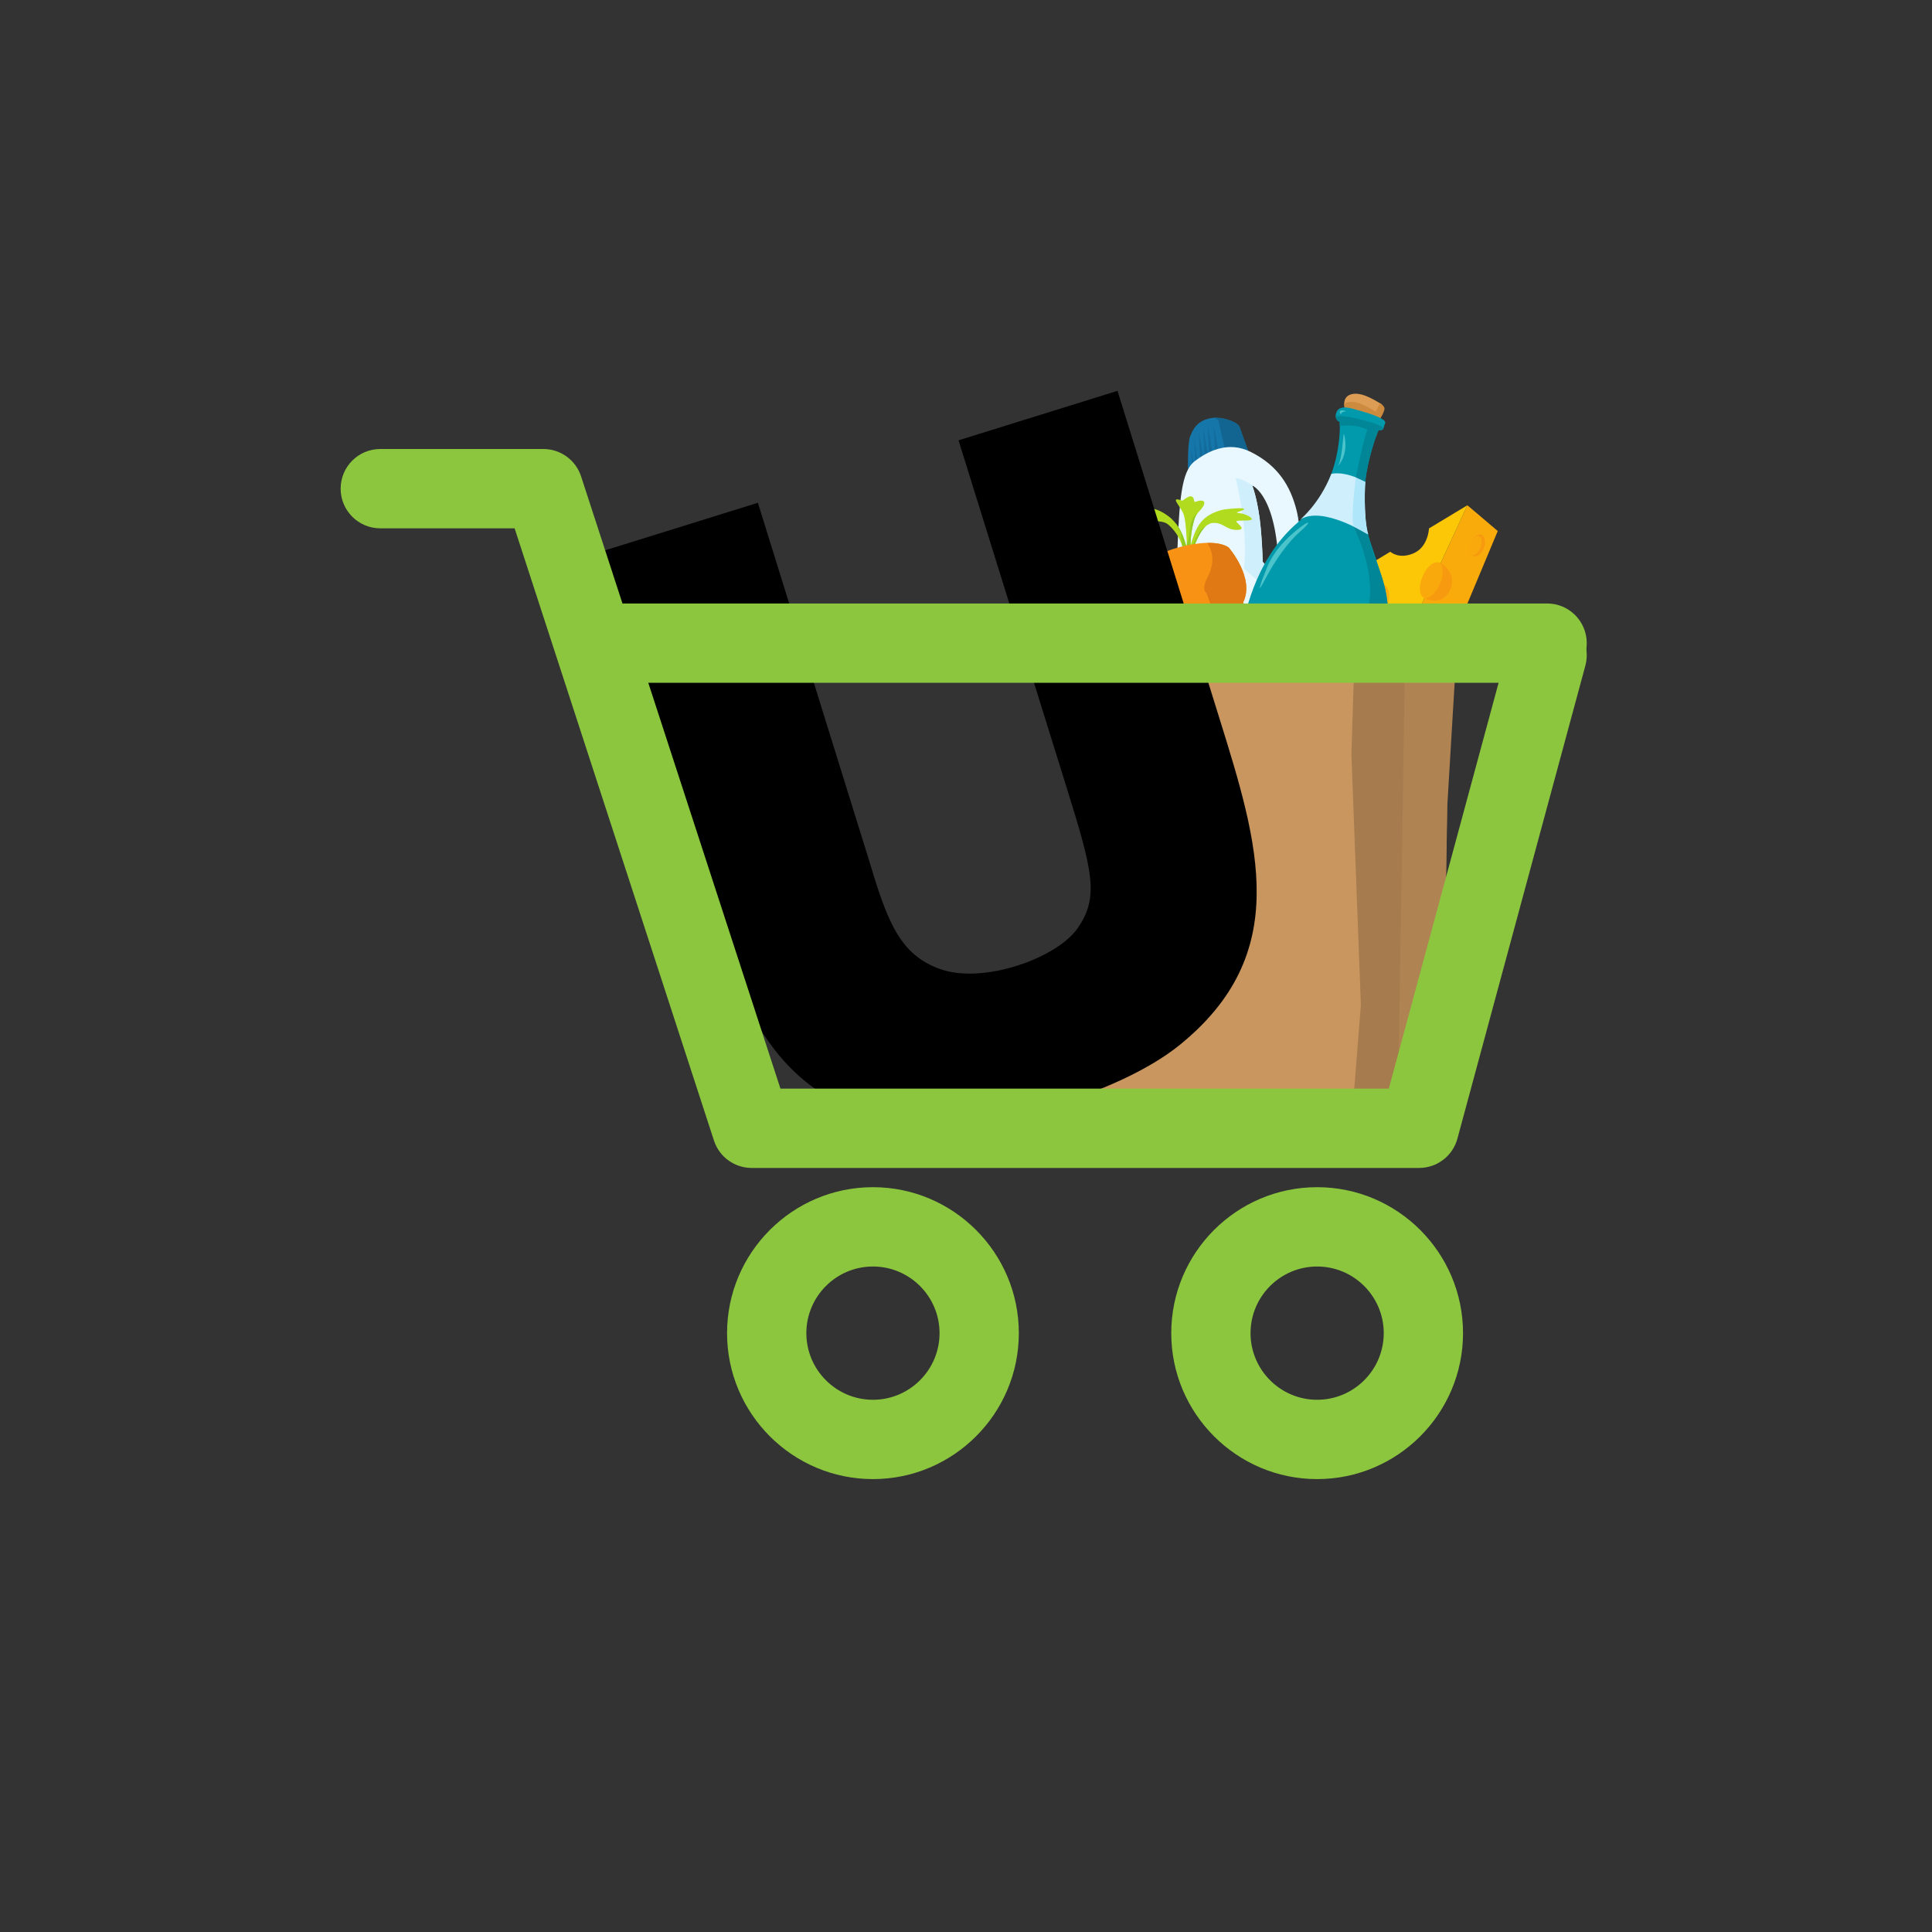 <svg xmlns="http://www.w3.org/2000/svg" xmlns:xlink="http://www.w3.org/1999/xlink" width="1080" zoomAndPan="magnify" viewBox="0 0 810 810" height="1080" preserveAspectRatio="xMidYMid meet" version="1.0"><rect x="0" y="0" width="810" height="810" fill="#333333" stroke="none"/><defs><clipPath id="id1"><path d="M 512 317 L 526 317 L 526 331 L 512 331 Z M 512 317 " clip-rule="nonzero"/></clipPath><clipPath id="id2"><path d="M 535.109 331.477 C 544.648 329.316 549.754 292.816 539.254 277.102 C 528.75 261.379 500.746 243.902 500.746 243.902 C 500.746 243.902 498.523 261.797 498.27 272.992 C 497.734 296.203 497.586 297.086 498.824 310.586 C 500.062 324.082 512.609 336.559 535.109 331.477 Z M 535.109 331.477 " clip-rule="nonzero"/></clipPath><clipPath id="id3"><path d="M 514 291 L 538 291 L 538 314.961 L 514 314.961 Z M 514 291 " clip-rule="nonzero"/></clipPath><clipPath id="id4"><path d="M 535.109 331.477 C 544.648 329.316 549.754 292.816 539.254 277.102 C 528.75 261.379 500.746 243.902 500.746 243.902 C 500.746 243.902 498.523 261.797 498.27 272.992 C 497.734 296.203 497.586 297.086 498.824 310.586 C 500.062 324.082 512.609 336.559 535.109 331.477 Z M 535.109 331.477 " clip-rule="nonzero"/></clipPath><clipPath id="id5"><path d="M 497 285 L 516.922 285 L 516.922 306.93 L 497 306.93 Z M 497 285 " clip-rule="nonzero"/></clipPath><clipPath id="id6"><path d="M 535.109 331.477 C 544.648 329.316 549.754 292.816 539.254 277.102 C 528.75 261.379 500.746 243.902 500.746 243.902 C 500.746 243.902 498.523 261.797 498.27 272.992 C 497.734 296.203 497.586 297.086 498.824 310.586 C 500.062 324.082 512.609 336.559 535.109 331.477 Z M 535.109 331.477 " clip-rule="nonzero"/></clipPath><clipPath id="id7"><path d="M 527.621 258.75 L 546 258.75 L 546 285.516 L 527.621 285.516 Z M 527.621 258.75 " clip-rule="nonzero"/></clipPath><clipPath id="id8"><path d="M 535.109 331.477 C 544.648 329.316 549.754 292.816 539.254 277.102 C 528.75 261.379 500.746 243.902 500.746 243.902 C 500.746 243.902 498.523 261.797 498.27 272.992 C 497.734 296.203 497.586 297.086 498.824 310.586 C 500.062 324.082 512.609 336.559 535.109 331.477 Z M 535.109 331.477 " clip-rule="nonzero"/></clipPath><clipPath id="id9"><path d="M 526 276.148 L 538 276.148 L 538 289 L 526 289 Z M 526 276.148 " clip-rule="nonzero"/></clipPath><clipPath id="id10"><path d="M 535.109 331.477 C 544.648 329.316 549.754 292.816 539.254 277.102 C 528.75 261.379 500.746 243.902 500.746 243.902 C 500.746 243.902 498.523 261.797 498.27 272.992 C 497.734 296.203 497.586 297.086 498.824 310.586 C 500.062 324.082 512.609 336.559 535.109 331.477 Z M 535.109 331.477 " clip-rule="nonzero"/></clipPath><clipPath id="id11"><path d="M 540 295 L 546 295 L 546 302.914 L 540 302.914 Z M 540 295 " clip-rule="nonzero"/></clipPath><clipPath id="id12"><path d="M 535.109 331.477 C 544.648 329.316 549.754 292.816 539.254 277.102 C 528.75 261.379 500.746 243.902 500.746 243.902 C 500.746 243.902 498.523 261.797 498.27 272.992 C 497.734 296.203 497.586 297.086 498.824 310.586 C 500.062 324.082 512.609 336.559 535.109 331.477 Z M 535.109 331.477 " clip-rule="nonzero"/></clipPath><clipPath id="id13"><path d="M 498 311 L 507.559 311 L 507.559 320.312 L 498 320.312 Z M 498 311 " clip-rule="nonzero"/></clipPath><clipPath id="id14"><path d="M 535.109 331.477 C 544.648 329.316 549.754 292.816 539.254 277.102 C 528.75 261.379 500.746 243.902 500.746 243.902 C 500.746 243.902 498.523 261.797 498.27 272.992 C 497.734 296.203 497.586 297.086 498.824 310.586 C 500.062 324.082 512.609 336.559 535.109 331.477 Z M 535.109 331.477 " clip-rule="nonzero"/></clipPath><clipPath id="id15"><path d="M 532 320.312 L 538 320.312 L 538 328 L 532 328 Z M 532 320.312 " clip-rule="nonzero"/></clipPath><clipPath id="id16"><path d="M 535.109 331.477 C 544.648 329.316 549.754 292.816 539.254 277.102 C 528.75 261.379 500.746 243.902 500.746 243.902 C 500.746 243.902 498.523 261.797 498.27 272.992 C 497.734 296.203 497.586 297.086 498.824 310.586 C 500.062 324.082 512.609 336.559 535.109 331.477 Z M 535.109 331.477 " clip-rule="nonzero"/></clipPath><clipPath id="id17"><path d="M 497 243 L 516 243 L 516 265 L 497 265 Z M 497 243 " clip-rule="nonzero"/></clipPath><clipPath id="id18"><path d="M 535.109 331.477 C 544.648 329.316 549.754 292.816 539.254 277.102 C 528.75 261.379 500.746 243.902 500.746 243.902 C 500.746 243.902 498.523 261.797 498.27 272.992 C 497.734 296.203 497.586 297.086 498.824 310.586 C 500.062 324.082 512.609 336.559 535.109 331.477 Z M 535.109 331.477 " clip-rule="nonzero"/></clipPath><clipPath id="id19"><path d="M 427.957 223 L 498 223 L 498 351 L 427.957 351 Z M 427.957 223 " clip-rule="nonzero"/></clipPath><clipPath id="id20"><path d="M 566 271 L 607.875 271 L 607.875 466.715 L 566 466.715 Z M 566 271 " clip-rule="nonzero"/></clipPath><clipPath id="id21"><path d="M 456.73 271 L 571 271 L 571 466.715 L 456.73 466.715 Z M 456.73 271 " clip-rule="nonzero"/></clipPath><clipPath id="id22"><path d="M 251 163 L 527 163 L 527 472 L 251 472 Z M 251 163 " clip-rule="nonzero"/></clipPath><clipPath id="id23"><path d="M 250.961 231.582 L 468.656 163.816 L 552.469 433.074 L 334.773 500.836 Z M 250.961 231.582 " clip-rule="nonzero"/></clipPath><clipPath id="id24"><path d="M 250.961 231.582 L 468.656 163.816 L 552.469 433.074 L 334.773 500.836 Z M 250.961 231.582 " clip-rule="nonzero"/></clipPath><clipPath id="id25"><path d="M 250.961 231.582 L 468.656 163.816 L 552.469 433.074 L 334.773 500.836 Z M 250.961 231.582 " clip-rule="nonzero"/></clipPath><clipPath id="id26"><path d="M 142.816 188.211 L 666 188.211 L 666 490 L 142.816 490 Z M 142.816 188.211 " clip-rule="nonzero"/></clipPath><clipPath id="id27"><path d="M 304 497 L 428 497 L 428 620.211 L 304 620.211 Z M 304 497 " clip-rule="nonzero"/></clipPath><clipPath id="id28"><path d="M 491 497 L 614 497 L 614 620.211 L 491 620.211 Z M 491 497 " clip-rule="nonzero"/></clipPath></defs><path fill="#1576aa" d="M 498.055 196.449 C 498.055 196.449 497.895 185.648 498.934 183.066 C 499.969 180.48 501.695 176.031 508.375 175.211 C 512.23 174.734 519 176.656 519.836 179.355 C 520.672 182.059 524.629 192.926 524.629 192.926 C 524.629 192.926 500.59 195.91 498.055 196.449 " fill-opacity="1" fill-rule="nonzero"/><path fill="#126591" d="M 508.375 175.211 C 508.375 175.211 510.605 175.195 510.93 176.812 C 511.258 178.43 514.156 190.836 514.156 190.836 L 524.555 192.332 L 520.023 179.941 C 520.023 179.941 519.734 177.965 517.387 176.996 C 515.039 176.023 512.289 174.82 508.375 175.211 " fill-opacity="1" fill-rule="nonzero"/><path fill="#136b9b" d="M 510.871 189.422 L 508.801 177.734 C 508.801 177.734 509.418 188.895 509.312 190.086 L 510.871 189.422 " fill-opacity="1" fill-rule="nonzero"/><path fill="#136b9b" d="M 508.43 190.223 L 506.363 178.527 C 506.363 178.527 506.973 189.695 506.871 190.883 L 508.43 190.223 " fill-opacity="1" fill-rule="nonzero"/><path fill="#136b9b" d="M 506.539 191.266 L 504.473 179.574 C 504.473 179.574 505.082 190.742 504.977 191.93 L 506.539 191.266 " fill-opacity="1" fill-rule="nonzero"/><path fill="#136b9b" d="M 504.668 192.816 L 502.602 181.133 C 502.602 181.133 503.211 192.293 503.105 193.484 L 504.668 192.816 " fill-opacity="1" fill-rule="nonzero"/><path fill="#136b9b" d="M 502.359 195.035 L 500.652 183.328 C 500.652 183.328 501.23 194.496 501.164 195.688 L 502.359 195.035 " fill-opacity="1" fill-rule="nonzero"/><path fill="#136b9b" d="M 501.059 199.156 L 499.355 187.449 C 499.355 187.449 499.938 198.613 499.863 199.805 L 501.059 199.156 " fill-opacity="1" fill-rule="nonzero"/><path fill="#e8f8fe" d="M 500.828 193.414 C 506.473 189.051 515 184.812 524.277 189.418 C 535.949 195.211 541.023 203.926 543.547 213.789 C 545.469 221.273 544.809 231.457 550.684 244.992 C 551.051 245.832 551.375 246.758 551.793 247.594 C 554.492 253.043 558.188 258.32 560.711 262.969 C 569.902 279.871 572.742 292.715 569.832 312.75 C 568.281 323.402 563.848 330.434 558.898 335.754 C 557.566 337.184 557.758 339.539 556.086 340.551 C 552.293 342.855 547.582 344.066 541.723 344.098 C 523.719 344.195 497.043 342.066 493.781 324.199 C 490.527 306.387 492.648 255.961 493.539 232.91 C 494.438 209.859 495.191 197.773 500.828 193.414 Z M 529.398 235.551 C 531.996 238.996 536.102 241.199 536.102 241.199 C 535.977 207.84 525.016 203.555 525.016 203.555 C 529.176 214.57 529.398 235.551 529.398 235.551 " fill-opacity="1" fill-rule="nonzero"/><path fill="#cfeffc" d="M 547.352 235.168 C 548.523 240.16 550.684 244.992 550.684 244.992 C 553.344 252.387 559.059 256.984 563.574 262.98 C 575.141 278.352 575.605 292.723 572.691 312.762 C 570.988 324.484 567.395 333.484 560.137 336.328 C 558.594 336.934 560.078 339.141 557.457 341.09 C 555.293 342.691 548.91 343.695 545.062 343.945 C 521.629 345.477 501.07 338.164 498.352 335.203 C 496.883 333.594 497.559 332.316 496.707 331.199 C 495.387 329.469 498.32 332.066 500.176 332.918 C 524.09 343.883 530.758 340.797 540.297 339.328 C 550.059 337.824 554.922 325.699 556.391 311.898 C 558.105 295.836 557.477 273.324 547.023 255.441 C 546.484 254.516 545.559 243.668 545.234 237.16 C 544.723 226.836 543.379 213.434 543.855 215.684 C 544.938 220.824 546.316 230.738 547.352 235.168 " fill-opacity="1" fill-rule="nonzero"/><path fill="#126591" d="M 535.109 331.477 C 544.648 329.316 549.754 292.816 539.254 277.102 C 528.75 261.379 500.746 243.902 500.746 243.902 C 500.746 243.902 498.523 261.797 498.27 272.992 C 497.734 296.203 497.586 297.086 498.824 310.586 C 500.062 324.082 512.609 336.559 535.109 331.477 " fill-opacity="1" fill-rule="nonzero"/><g clip-path="url(#id1)"><g clip-path="url(#id2)"><path fill="#1476c6" d="M 512.699 323.426 C 513.273 327.105 516.535 330.289 520.023 330.434 C 523.566 330.586 525.84 327.551 525.062 323.754 C 524.305 320.074 520.961 317.129 517.621 317.094 C 514.332 317.059 512.141 319.855 512.699 323.426 " fill-opacity="1" fill-rule="nonzero"/></g></g><g clip-path="url(#id3)"><g clip-path="url(#id4)"><path fill="#1476c6" d="M 514.41 302.848 C 515.504 309.055 521.504 314.34 527.898 314.41 C 534.449 314.484 538.504 309.094 536.879 302.625 C 535.32 296.422 529.121 291.727 523.102 291.906 C 517.215 292.082 513.359 296.887 514.41 302.848 " fill-opacity="1" fill-rule="nonzero"/></g></g><g clip-path="url(#id5)"><g clip-path="url(#id6)"><path fill="#1476c6" d="M 496.164 295.703 C 496.836 301.414 502.016 306.195 507.816 306.172 C 513.746 306.152 517.711 301.145 516.594 295.203 C 515.516 289.508 510.141 285.242 504.652 285.477 C 499.277 285.711 495.512 290.203 496.164 295.703 " fill-opacity="1" fill-rule="nonzero"/></g></g><g clip-path="url(#id7)"><g clip-path="url(#id8)"><path fill="#1476c6" d="M 528.086 272.422 C 529.586 279.699 537.57 285.617 546.086 285.273 C 554.875 284.91 560.137 278.094 557.707 270.457 C 555.414 263.23 547.105 258.238 539.246 258.945 C 531.609 259.629 526.672 265.516 528.086 272.422 " fill-opacity="1" fill-rule="nonzero"/></g></g><g clip-path="url(#id9)"><g clip-path="url(#id10)"><path fill="#1476c6" d="M 526.516 280.301 C 525.633 283.332 527.336 286.996 530.398 288.43 C 533.5 289.883 536.688 288.434 537.449 285.25 C 538.191 282.156 536.332 278.633 533.355 277.332 C 530.418 276.043 527.383 277.352 526.516 280.301 " fill-opacity="1" fill-rule="nonzero"/></g></g><g clip-path="url(#id11)"><g clip-path="url(#id12)"><path fill="#1476c6" d="M 540.16 298.688 C 540.531 300.625 542.535 302.18 544.648 302.105 C 546.797 302.027 548.16 300.309 547.676 298.316 C 547.199 296.375 545.156 294.949 543.125 295.07 C 541.117 295.195 539.801 296.793 540.16 298.688 " fill-opacity="1" fill-rule="nonzero"/></g></g><g clip-path="url(#id13)"><g clip-path="url(#id14)"><path fill="#1476c6" d="M 498.152 316.031 C 498.609 318.402 501.043 320.293 503.621 320.199 C 506.238 320.105 507.898 318.016 507.305 315.582 C 506.727 313.227 504.242 311.48 501.766 311.629 C 499.324 311.781 497.715 313.727 498.152 316.031 " fill-opacity="1" fill-rule="nonzero"/></g></g><g clip-path="url(#id15)"><g clip-path="url(#id16)"><path fill="#1476c6" d="M 532.328 322.332 C 531.59 323.832 532.137 325.898 533.598 326.934 C 535.09 327.977 536.879 327.52 537.574 325.93 C 538.25 324.383 537.602 322.367 536.172 321.418 C 534.758 320.473 533.051 320.875 532.328 322.332 " fill-opacity="1" fill-rule="nonzero"/></g></g><g clip-path="url(#id17)"><g clip-path="url(#id18)"><path fill="#1476c6" d="M 490.645 253.324 C 491.879 259.785 498.523 264.957 505.562 264.699 C 512.707 264.445 517.234 258.719 515.621 252.094 C 514.055 245.648 507.254 240.887 500.496 241.305 C 493.828 241.719 489.445 247.031 490.645 253.324 " fill-opacity="1" fill-rule="nonzero"/></g></g><path fill="#cfeffc" d="M 535.453 250.656 L 521.547 238.355 C 523.566 221.953 518.039 200.336 518.039 200.336 C 520.812 201 523.109 202.102 525.016 203.555 C 525.016 203.555 527.66 210.758 528.598 221.496 C 529.027 226.418 529.398 235.551 529.398 235.551 C 531.023 237.473 536.102 241.199 536.102 241.199 C 535.98 244.41 535.453 250.656 535.453 250.656 " fill-opacity="1" fill-rule="nonzero"/><path fill="#0f587f" d="M 530.238 297.805 C 530.207 296.836 530.418 296.453 530.945 296.664 C 531.484 296.871 531.723 297.434 531.754 298.402 L 532.312 315.098 C 532.352 316.078 532.137 316.465 531.605 316.254 C 531.07 316.043 530.824 315.48 530.793 314.496 L 530.688 311.301 L 529.332 310.77 L 529.441 314.023 C 529.504 315.949 530.246 317.465 531.66 318.031 C 533.082 318.594 533.742 317.633 533.68 315.703 L 533.102 298.875 C 533.039 296.961 532.297 295.465 530.887 294.91 C 529.477 294.352 528.824 295.301 528.887 297.207 L 528.984 300.188 L 530.34 300.719 L 530.238 297.805 " fill-opacity="1" fill-rule="nonzero"/><path fill="#0f587f" d="M 527.832 293.887 L 526.484 293.348 L 527.156 314.301 L 524.914 313.414 L 524.973 315.188 L 528.574 316.613 L 527.832 293.887 " fill-opacity="1" fill-rule="nonzero"/><path fill="#0f587f" d="M 523.051 291.996 L 519.477 290.582 L 519.535 292.336 L 521.754 293.215 L 522.012 301.457 L 519.883 300.617 L 519.938 302.371 L 522.066 303.219 L 522.352 312.395 L 520.109 311.504 L 520.168 313.277 L 523.762 314.703 L 523.051 291.996 " fill-opacity="1" fill-rule="nonzero"/><path fill="#0f587f" d="M 515.219 305.074 L 517.598 306.02 L 518.336 312.551 L 519.695 313.09 L 516.848 289.543 L 515.008 288.816 L 513.496 310.629 L 514.848 311.164 Z M 515.957 290.734 L 515.996 290.75 L 517.402 304.195 L 515.312 303.371 L 515.957 290.734 " fill-opacity="1" fill-rule="nonzero"/><path fill="#0f587f" d="M 508.426 286.211 L 507.246 285.746 L 507.855 308.391 L 509.781 309.152 L 510.922 289.668 L 510.961 289.684 L 511.523 309.844 L 512.715 310.32 L 512.074 287.656 L 510.117 286.883 L 508.996 305.598 L 508.953 305.582 L 508.426 286.211 " fill-opacity="1" fill-rule="nonzero"/><path fill="#0f587f" d="M 504.906 284.82 L 503.398 284.227 L 504.008 301.406 L 505.188 301.875 Z M 505.355 305.023 L 504 304.488 L 504.062 306.883 L 505.418 307.418 L 505.355 305.023 " fill-opacity="1" fill-rule="nonzero"/><path fill="#0f587f" d="M 521.43 274.445 C 521.41 273.828 521.508 273.41 522.031 273.586 C 522.551 273.766 522.684 274.266 522.699 274.883 L 522.754 276.547 C 522.77 277.055 522.715 277.531 522.551 277.875 L 520.93 281.164 C 520.699 281.613 520.574 282.223 520.594 282.91 L 520.684 285.34 C 520.73 286.781 521.414 287.824 522.496 288.211 C 523.699 288.637 524.258 288.148 524.211 286.594 L 524.148 284.48 L 523.055 284.094 L 523.117 286.125 C 523.141 286.844 522.941 287.195 522.461 287.023 C 522.016 286.867 521.785 286.363 521.766 285.645 L 521.691 283.488 C 521.676 282.949 521.746 282.574 521.957 282.121 L 523.457 279.035 C 523.738 278.465 523.891 278 523.867 277.195 L 523.809 275.285 C 523.766 273.723 523.117 272.742 521.996 272.355 C 520.75 271.926 520.277 272.527 520.324 273.973 L 520.391 275.988 L 521.492 276.367 L 521.43 274.445 " fill-opacity="1" fill-rule="nonzero"/><path fill="#0f587f" d="M 516.477 270.586 L 515.387 270.211 L 515.934 283.719 C 516.004 285.414 517 286.246 517.93 286.578 C 518.828 286.898 519.789 286.762 519.734 285.066 L 519.246 271.543 L 518.145 271.16 L 518.629 284.238 C 518.672 285.34 518.406 285.582 517.867 285.387 C 517.312 285.195 517.035 284.758 516.996 283.656 L 516.477 270.586 " fill-opacity="1" fill-rule="nonzero"/><path fill="#0f587f" d="M 514.105 269.777 L 512.371 269.176 C 510.965 268.695 510.586 269.168 510.668 270.965 L 510.852 274.805 C 510.934 276.574 511.371 277.316 512.758 277.801 L 513.395 278.027 L 513.699 284.941 L 514.77 285.324 Z M 512.816 276.637 C 512.324 276.469 511.973 276.176 511.938 275.375 L 511.742 271.141 C 511.707 270.332 512.047 270.277 512.539 270.445 L 513.066 270.629 L 513.344 276.824 L 512.816 276.637 " fill-opacity="1" fill-rule="nonzero"/><path fill="#0f587f" d="M 509.93 268.34 L 507.062 267.355 L 507.125 268.578 L 508.906 269.195 L 509.188 274.906 L 507.5 274.312 L 507.562 275.516 L 509.25 276.105 L 509.555 282.301 L 507.805 281.68 L 507.863 282.855 L 510.68 283.859 L 509.93 268.34 " fill-opacity="1" fill-rule="nonzero"/><path fill="#0f587f" d="M 503.969 275.176 C 503.926 274.434 504.258 274.355 504.754 274.535 L 505.465 274.781 L 505.867 282.145 L 506.922 282.523 L 506.098 267.02 L 504.09 266.336 C 503.07 265.98 502.449 266.008 502.539 267.574 L 502.77 271.543 C 502.84 272.746 503.203 273.273 504.027 273.625 L 504.027 273.664 C 503.273 273.469 502.84 273.609 502.902 274.68 L 503.285 281.219 L 504.336 281.598 Z M 504.684 273.332 C 504.188 273.152 503.887 272.859 503.832 271.934 L 503.637 268.422 C 503.582 267.512 503.934 267.48 504.488 267.668 L 505.086 267.879 L 505.395 273.578 L 504.684 273.332 " fill-opacity="1" fill-rule="nonzero"/><path fill="#ffffff" d="M 529.023 296.625 C 528.984 295.656 529.195 295.273 529.727 295.48 C 530.262 295.695 530.5 296.25 530.531 297.223 L 531.098 313.922 C 531.129 314.902 530.918 315.285 530.387 315.074 C 529.848 314.863 529.609 314.297 529.578 313.32 L 529.465 310.125 L 528.113 309.586 L 528.223 312.844 C 528.285 314.773 529.023 316.285 530.445 316.852 C 531.863 317.414 532.523 316.457 532.457 314.523 L 531.887 297.699 C 531.816 295.785 531.082 294.289 529.672 293.73 C 528.258 293.172 527.605 294.117 527.668 296.031 L 527.762 299.004 L 529.117 299.543 L 529.023 296.625 " fill-opacity="1" fill-rule="nonzero"/><path fill="#ffffff" d="M 526.609 292.707 L 525.262 292.172 L 525.941 313.125 L 523.699 312.238 L 523.754 314.004 L 527.352 315.43 L 526.609 292.707 " fill-opacity="1" fill-rule="nonzero"/><path fill="#ffffff" d="M 521.828 290.82 L 518.258 289.402 L 518.312 291.152 L 520.539 292.035 L 520.793 300.281 L 518.66 299.434 L 518.719 301.195 L 520.844 302.039 L 521.133 311.211 L 518.891 310.324 L 518.949 312.098 L 522.543 313.523 L 521.828 290.82 " fill-opacity="1" fill-rule="nonzero"/><path fill="#ffffff" d="M 514 303.895 L 516.379 304.84 L 517.121 311.371 L 518.473 311.906 L 515.633 288.367 L 513.793 287.641 L 512.277 309.449 L 513.629 309.984 Z M 514.738 289.555 L 514.773 289.57 L 516.18 303.016 L 514.09 302.195 L 514.738 289.555 " fill-opacity="1" fill-rule="nonzero"/><path fill="#ffffff" d="M 507.207 285.035 L 506.027 284.566 L 506.633 307.207 L 508.562 307.973 L 509.699 288.492 L 509.742 288.508 L 510.309 308.668 L 511.5 309.137 L 510.855 286.48 L 508.902 285.707 L 507.777 304.418 L 507.738 304.402 L 507.207 285.035 " fill-opacity="1" fill-rule="nonzero"/><path fill="#ffffff" d="M 503.688 283.645 L 502.176 283.043 L 502.785 300.223 L 503.969 300.699 Z M 504.137 303.848 L 502.785 303.309 L 502.848 305.703 L 504.199 306.242 L 504.137 303.848 " fill-opacity="1" fill-rule="nonzero"/><path fill="#f89a0f" d="M 520.637 273.766 C 520.621 273.152 520.719 272.73 521.238 272.906 C 521.762 273.09 521.891 273.594 521.91 274.211 L 521.965 275.871 C 521.98 276.375 521.926 276.852 521.754 277.199 L 520.141 280.484 C 519.91 280.934 519.785 281.543 519.805 282.234 L 519.891 284.664 C 519.941 286.109 520.625 287.148 521.707 287.535 C 522.91 287.965 523.469 287.473 523.422 285.922 L 523.359 283.805 L 522.262 283.414 L 522.328 285.445 C 522.352 286.164 522.148 286.516 521.672 286.348 C 521.227 286.191 520.996 285.691 520.973 284.965 L 520.902 282.809 C 520.887 282.277 520.957 281.898 521.168 281.441 L 522.668 278.355 C 522.945 277.785 523.098 277.324 523.078 276.516 L 523.02 274.613 C 522.973 273.051 522.328 272.062 521.199 271.676 C 519.957 271.25 519.48 271.848 519.535 273.301 L 519.602 275.309 L 520.703 275.695 L 520.637 273.766 " fill-opacity="1" fill-rule="nonzero"/><path fill="#f89a0f" d="M 515.688 269.914 L 514.59 269.535 L 515.145 283.039 C 515.215 284.734 516.207 285.57 517.137 285.898 C 518.035 286.219 519 286.086 518.938 284.387 L 518.457 270.863 L 517.355 270.488 L 517.84 283.559 C 517.883 284.66 517.617 284.906 517.078 284.711 C 516.52 284.516 516.246 284.078 516.199 282.977 L 515.688 269.914 " fill-opacity="1" fill-rule="nonzero"/><path fill="#f89a0f" d="M 513.316 269.098 L 511.582 268.5 C 510.176 268.02 509.797 268.492 509.879 270.285 L 510.062 274.133 C 510.145 275.895 510.578 276.641 511.965 277.125 L 512.605 277.352 L 512.91 284.262 L 513.98 284.645 Z M 512.027 275.961 C 511.535 275.789 511.184 275.496 511.148 274.699 L 510.953 270.465 C 510.918 269.656 511.258 269.598 511.75 269.77 L 512.277 269.949 L 512.547 276.145 L 512.027 275.961 " fill-opacity="1" fill-rule="nonzero"/><path fill="#f89a0f" d="M 509.141 267.664 L 506.27 266.676 L 506.336 267.906 L 508.117 268.523 L 508.398 274.227 L 506.711 273.633 L 506.77 274.836 L 508.457 275.434 L 508.766 281.629 L 507.016 281.004 L 507.074 282.184 L 509.883 283.188 L 509.141 267.664 " fill-opacity="1" fill-rule="nonzero"/><path fill="#f89a0f" d="M 503.18 274.504 C 503.137 273.754 503.461 273.68 503.965 273.855 L 504.668 274.105 L 505.078 281.465 L 506.129 281.848 L 505.309 266.348 L 503.301 265.656 C 502.277 265.305 501.66 265.328 501.75 266.902 L 501.98 270.863 C 502.051 272.066 502.406 272.594 503.234 272.949 L 503.238 272.992 C 502.484 272.793 502.051 272.934 502.113 274 L 502.492 280.547 L 503.539 280.922 Z M 503.895 272.652 C 503.395 272.48 503.098 272.18 503.043 271.254 L 502.848 267.746 C 502.793 266.832 503.145 266.801 503.691 266.996 L 504.297 267.199 L 504.605 272.902 L 503.895 272.652 " fill-opacity="1" fill-rule="nonzero"/><g clip-path="url(#id19)"><path fill="#fff200" d="M 431.375 223.086 L 442.707 230.676 C 450.629 230.488 470.84 235.984 486.766 263.125 C 502.688 290.273 502.621 331.555 477.52 346.371 C 452.414 361.188 462.562 329.426 464.883 320.676 C 467.203 311.918 470.797 288.297 460.395 275.375 C 449.992 262.453 439.73 250.074 439.125 236.867 L 428.215 227.215 C 428.215 227.215 426.652 222.793 431.375 223.086 " fill-opacity="1" fill-rule="nonzero"/></g><path fill="#fcd205" d="M 442.707 230.676 C 450.629 230.488 470.84 235.984 486.766 263.125 C 502.688 290.273 502.621 331.555 477.52 346.371 C 477.52 346.371 473.336 349.051 469.648 350.004 C 465.957 350.949 464.387 349.73 464.387 349.73 C 464.387 349.73 478.52 344.051 484.945 323.402 C 491.371 302.754 485.457 271.402 472.641 256.988 C 459.824 242.57 440.348 233.613 440.348 233.613 L 442.707 230.676 " fill-opacity="1" fill-rule="nonzero"/><path fill="#fee303" d="M 464.387 349.73 C 464.387 349.73 463.781 333.336 467.395 324.512 C 471.016 315.684 473.98 290.934 466.102 277.531 C 458.219 264.125 441.121 248.641 440.348 233.613 L 439.125 236.867 C 439.73 250.074 449.992 262.453 460.395 275.375 C 470.797 288.297 467.203 311.918 464.883 320.676 C 463.285 326.691 457.996 343.582 462.996 348.738 L 464.387 349.73 " fill-opacity="1" fill-rule="nonzero"/><path fill="#edc705" d="M 443.805 230.688 C 443.805 230.688 441.695 231.402 440.828 233.016 C 440.828 233.016 437.301 227.734 429.977 223.16 C 429.977 223.16 430.691 223.023 431.375 223.086 L 442.707 230.676 L 443.805 230.688 " fill-opacity="1" fill-rule="nonzero"/><path fill="#b0db1f" d="M 498.984 234.258 C 498.984 234.258 502.516 219.797 508.207 219.273 C 513.062 218.832 513.949 222.379 518.914 222.148 C 523.254 221.941 517.328 218.789 518.52 218.422 C 519.82 218.031 524.848 218.609 524.82 217.586 C 524.801 216.754 521.52 215.188 519.395 215.125 C 516.391 215.031 522.836 213.859 521.383 213.242 C 520.441 212.84 516.895 213.254 515.652 213.324 C 514.738 213.383 512.98 213.582 511.953 213.875 C 502.734 216.492 500.695 221.816 497.992 233.453 L 498.984 234.258 " fill-opacity="1" fill-rule="nonzero"/><path fill="#b0db1f" d="M 497.699 233.855 C 497.699 233.855 497.68 219.234 496.168 215.438 C 494.73 211.836 490.066 207.867 495.656 209.918 C 496 210.043 500.164 205.625 500.668 210.09 C 500.75 210.801 502.121 210.027 502.762 209.926 C 505.426 209.539 505.859 211.125 502.711 214.477 C 501.609 215.648 499.281 217.363 498.781 233.938 L 497.699 233.855 " fill-opacity="1" fill-rule="nonzero"/><path fill="#b0db1f" d="M 498.625 240.078 C 498.625 240.078 499.367 223.492 489.824 216.395 C 485.719 213.34 482.742 212.887 480.488 213.133 C 479.137 213.277 477.934 213.418 477.219 214.137 C 476.77 214.59 481.613 214.367 478.531 214.969 C 478.023 215.066 476.059 215.695 476.074 216.148 C 476.105 216.996 477.434 216.621 478.641 216.766 C 479.461 216.863 473.758 219.793 477.668 219.668 C 478.215 219.652 482.055 218.496 482.637 218.484 C 485.305 218.453 488.113 218.555 489.648 219.824 C 493.133 222.711 497.391 228.551 497.34 239.785 L 498.625 240.078 " fill-opacity="1" fill-rule="nonzero"/><path fill="#92ca24" d="M 507.48 219.422 C 507.48 219.422 504.031 221.133 502.801 223.055 C 501.57 224.973 498.352 231.934 498.352 231.934 L 499.605 232.172 C 499.605 232.172 502.973 220.664 507.48 219.422 " fill-opacity="1" fill-rule="nonzero"/><path fill="#92ca24" d="M 492.523 218.934 C 492.523 218.934 494.977 222.871 495.055 223.938 C 495.133 225 495.418 228.109 495.434 228.133 C 495.453 228.152 496.238 230.395 496.703 232.594 L 498.082 232.398 C 498.082 232.398 496.727 223.43 492.523 218.934 " fill-opacity="1" fill-rule="nonzero"/><path fill="#92ca24" d="M 500.934 216.113 C 500.109 217.281 499.25 218.91 499.07 220.906 C 498.582 226.102 497.586 228.156 497.586 228.156 L 497.68 232.031 L 499.137 232.078 C 499.137 232.078 498.934 225.051 499.852 221.344 C 500.777 217.645 500.84 216.531 502.172 215.055 C 502.172 215.055 501.227 215.699 500.934 216.113 " fill-opacity="1" fill-rule="nonzero"/><path fill="#f79214" d="M 521.168 252.594 C 521.168 252.594 524.594 261.703 523.227 264.445 C 521.879 267.152 520.988 264.512 521.879 267.152 C 522.754 269.766 523.113 272.164 523.078 274.684 C 523.039 277.18 521.516 282.957 520.902 288.621 C 520.301 294.16 522.098 296.754 522.242 298.309 C 522.375 299.863 520.547 301.809 520.547 301.809 C 520.547 301.809 521.113 307.848 521.027 310.934 C 520.941 313.977 520.312 319.824 516.84 321.406 C 513.367 322.992 512.785 320.57 512.785 320.57 C 512.785 320.57 509.262 317.113 509.156 313.812 C 509.055 310.461 504.148 306.922 503.523 302.309 C 503.523 302.309 497.652 298.859 497.277 288.379 L 489.016 270.867 C 489.016 270.867 479.867 260.723 480.5 237.145 C 480.637 232.191 506.805 223.781 515.121 229.531 C 515.121 229.531 526.316 242.359 521.168 252.594 " fill-opacity="1" fill-rule="nonzero"/><path fill="#e07914" d="M 510.117 316.984 C 511.672 318.203 513.77 320.383 515.113 316.047 C 515.746 314.004 515.129 312.781 515.809 311.211 C 516.5 309.629 514.875 308.363 514.086 306.77 C 513.285 305.164 514.305 305.195 514.305 305.195 C 514.305 305.195 513.938 303.824 513.848 301.516 C 513.762 299.18 512.66 297.039 511.34 294.965 C 510.004 292.852 513.527 287.918 513.426 284.984 C 513.332 282.008 509.898 278.445 509.094 276.289 C 508.281 274.117 509.074 271.66 509.117 270.805 C 509.164 269.945 510.34 266.242 508.719 262.77 C 507.074 259.23 506.957 256.895 506.957 256.895 L 508.363 255.734 C 508.363 255.734 506.121 249.371 505.883 248.797 C 505.648 248.223 503.453 247.527 506.402 241.75 C 510.969 232.824 505.727 227.617 506.262 227.613 C 507.914 227.586 509.477 227.688 510.875 227.941 C 512.547 228.242 513.996 228.758 515.121 229.531 C 515.121 229.531 526.316 242.359 521.168 252.594 C 521.168 252.594 526.602 261.465 525.23 264.199 C 523.871 266.906 522.992 264.27 523.871 266.906 C 524.734 269.516 523.113 272.164 523.078 274.684 C 523.039 277.18 524.398 281.363 523.75 287.055 C 523.117 292.613 522.098 296.754 522.242 298.309 C 522.375 299.863 522.402 301.336 522.402 301.336 C 522.402 301.336 521.902 307.641 521.809 310.73 C 521.715 313.781 520.312 319.824 516.84 321.406 C 513.367 322.992 512.785 320.57 512.785 320.57 L 510.117 316.984 " fill-opacity="1" fill-rule="nonzero"/><path fill="#f9ab0c" d="M 627.938 222.637 L 615.207 211.832 L 569.625 310.469 L 590.316 312.539 L 608.504 269.082 C 608.504 269.082 604.668 265.27 607.746 259.367 C 610.828 253.469 615.082 253.367 615.082 253.367 L 627.938 222.637 " fill-opacity="1" fill-rule="nonzero"/><path fill="#fbc707" d="M 569.625 310.469 C 569.625 310.469 537.816 296.957 539.789 257.312 L 559.352 245.516 C 559.352 245.516 561.203 247.828 563.883 246.5 C 566.559 245.168 569.051 239.668 569.051 239.668 L 582.891 231.32 C 582.891 231.32 586.48 234.648 592.656 231.969 C 598.828 229.293 599.113 221.539 599.113 221.539 L 615.207 211.832 L 578.398 291.488 L 575.219 298.355 L 572.578 304.082 L 569.625 310.469 " fill-opacity="1" fill-rule="nonzero"/><path fill="#f89a0f" d="M 603.992 236.105 C 603.992 236.105 611.246 239.918 607.961 247.328 C 604.668 254.742 597.211 250.785 597.211 250.785 L 603.992 236.105 " fill-opacity="1" fill-rule="nonzero"/><path fill="#f9a90c" d="M 597.211 250.785 C 597.211 250.785 595.105 250.23 595.293 246.199 C 595.52 241.383 599.855 233.977 603.992 236.105 C 603.992 236.105 606.234 239.992 603.395 245.441 C 600.27 251.438 597.211 250.785 597.211 250.785 " fill-opacity="1" fill-rule="nonzero"/><path fill="#f9a90c" d="M 572.5 274.027 C 571.234 275.711 571.078 278.414 572.148 280.07 C 573.219 281.734 575.117 281.719 576.379 280.039 C 577.645 278.355 577.801 275.652 576.73 273.996 C 575.652 272.332 573.762 272.348 572.5 274.027 " fill-opacity="1" fill-rule="nonzero"/><path fill="#f9a90c" d="M 575.555 246.258 C 573.801 248.586 573.578 252.352 575.07 254.656 C 576.562 256.961 579.191 256.941 580.945 254.609 C 582.707 252.273 582.922 248.516 581.434 246.211 C 579.945 243.898 577.316 243.926 575.555 246.258 " fill-opacity="1" fill-rule="nonzero"/><path fill="#fab40a" d="M 575.91 247.602 C 574.32 249.711 574.125 253.121 575.473 255.207 C 576.82 257.297 579.203 257.27 580.797 255.16 C 582.383 253.051 582.582 249.645 581.234 247.559 C 579.887 245.473 577.504 245.492 575.91 247.602 " fill-opacity="1" fill-rule="nonzero"/><path fill="#fab40a" d="M 552.402 261.203 C 549.52 265.031 549.16 271.203 551.605 274.988 C 554.051 278.773 558.363 278.738 561.25 274.906 C 564.133 271.082 564.492 264.91 562.047 261.125 C 559.605 257.34 555.289 257.375 552.402 261.203 " fill-opacity="1" fill-rule="nonzero"/><path fill="#f89a0f" d="M 616.648 227.594 C 615.684 230.043 616.121 232.512 617.629 233.109 C 619.141 233.703 621.148 232.199 622.109 229.746 C 623.074 227.301 622.629 224.832 621.125 224.234 C 619.617 223.641 617.609 225.145 616.648 227.594 " fill-opacity="1" fill-rule="nonzero"/><path fill="#f9a90c" d="M 579.004 290.172 C 579.004 290.172 573.832 288.895 570.434 294.492 C 566.402 301.129 572.578 304.082 572.578 304.082 C 572.578 304.082 579.543 305.586 581.934 300.062 C 584.332 294.535 579.004 290.172 579.004 290.172 " fill-opacity="1" fill-rule="nonzero"/><path fill="#f89a0f" d="M 579.004 290.172 C 579.004 290.172 581.199 298.938 572.578 304.082 C 572.578 304.082 578.73 306.328 581.812 300.559 C 584.898 294.793 579.004 290.172 579.004 290.172 " fill-opacity="1" fill-rule="nonzero"/><path fill="#fab20b" d="M 572.742 275.07 C 571.562 276.641 571.418 279.172 572.422 280.719 C 573.418 282.27 575.188 282.254 576.371 280.688 C 577.551 279.117 577.695 276.59 576.699 275.039 C 575.695 273.488 573.926 273.504 572.742 275.07 " fill-opacity="1" fill-rule="nonzero"/><path fill="#f9a90c" d="M 616.355 227.973 C 615.488 230.168 615.754 232.336 616.941 232.801 C 618.133 233.27 619.801 231.863 620.66 229.668 C 621.527 227.477 621.262 225.312 620.07 224.844 C 618.883 224.379 617.219 225.773 616.355 227.973 " fill-opacity="1" fill-rule="nonzero"/><path fill="#dd9d54" d="M 577.641 176.805 C 577.641 176.805 581.586 170.777 578.785 169.172 C 575.984 167.566 570.102 163.746 565.875 165.531 C 561.645 167.324 564.508 173.414 564.508 173.414 L 577.641 176.805 " fill-opacity="1" fill-rule="nonzero"/><path fill="#cd8b3f" d="M 580.305 170.73 C 580.305 170.73 579.852 169.789 578.785 169.172 C 578.277 168.879 576.875 172.637 576.875 172.637 C 576.875 172.637 570.941 168.746 567.562 168.527 C 564.691 168.34 563.562 169.27 563.562 169.27 C 563.562 169.27 563.637 171.164 564.074 172.293 C 564.508 173.414 578.059 176.449 578.059 176.449 C 578.059 176.449 581.16 171.898 580.305 170.73 " fill-opacity="1" fill-rule="nonzero"/><path fill="#009aac" d="M 580.211 269.902 L 568.945 324.883 C 568.945 324.883 563.266 335.77 537.684 330.258 C 517.793 325.965 510.719 321.387 512.324 313.629 C 513.922 305.863 521.23 261.957 521.23 261.957 C 521.23 261.957 524.945 235.23 544.242 218.941 C 563.531 202.645 561.695 176.809 561.695 176.809 C 561.695 176.809 559.41 176.164 560.102 173.449 C 561.227 168.988 566.836 171.336 570.629 172.348 C 574.426 173.367 581.656 175.793 580.734 177.473 C 579.82 179.152 580.641 180.719 578 180.27 C 578 180.27 567.07 204.805 574.441 227.008 C 581.809 249.215 583.684 253.062 580.211 269.902 " fill-opacity="1" fill-rule="nonzero"/><path fill="#19b3c2" d="M 563.074 260.828 C 563.074 260.828 556.211 308.074 553.727 308.195 C 528.645 309.434 520.562 301.242 520.562 301.242 L 528.742 253.859 C 528.742 253.859 541.809 250.574 563.074 260.828 " fill-opacity="1" fill-rule="nonzero"/><path fill="#008696" d="M 566.938 219.582 C 566.938 219.582 575.637 235.922 574.297 250.809 C 572.953 265.699 571.332 279.824 568.758 290.008 C 566.18 300.188 564.965 319.199 559.586 321.832 C 542.574 330.152 526.457 325.324 520.727 321.266 C 514.203 316.656 512.324 313.629 512.324 313.629 C 512.324 313.629 510.371 320.156 519.414 324.582 C 528.453 329.004 541.281 330.398 547.957 331.961 C 554.629 333.523 567.902 329.531 568.945 324.883 C 568.945 324.883 579.387 275.281 580.512 268.719 C 581.023 265.773 581.609 263.398 581.82 260.953 C 582.074 257.871 581.871 254.84 581.621 252.23 C 581.059 246.305 579.191 241.035 576.391 233.473 C 571.371 219.938 571.73 211.555 571.73 211.555 L 566.938 219.582 " fill-opacity="1" fill-rule="nonzero"/><path fill="#cfeffc" d="M 572.383 201.977 C 572.383 201.977 571.469 214.906 573.414 223.992 C 573.414 223.992 554.375 211.816 545.059 217.867 C 545.059 217.867 553.094 211.469 558.176 198.684 C 558.176 198.684 563.352 197.098 572.383 201.977 " fill-opacity="1" fill-rule="nonzero"/><path fill="#008696" d="M 577.039 182.367 C 577.039 182.367 571.402 177.168 561.621 178.613 L 561.695 176.809 C 561.695 176.809 559.938 176.547 560.148 174.539 C 560.148 174.539 562.551 174 568.961 175.523 C 575.371 177.039 577.152 177.754 580.031 179.203 C 580.031 179.203 579.59 180.875 578 180.27 C 578 180.27 577.598 181.508 577.039 182.367 " fill-opacity="1" fill-rule="nonzero"/><path fill="#b0e6fa" d="M 573.652 224.078 L 567.535 220.766 C 567.535 220.766 566.734 218.801 567.293 211.605 C 567.859 204.418 568.453 200.156 568.453 200.156 C 568.453 200.156 571.004 201.039 572.383 201.977 C 572.383 201.977 571.48 216.551 573.652 224.078 " fill-opacity="1" fill-rule="nonzero"/><path fill="#008696" d="M 568.453 200.156 C 568.453 200.156 572.191 181.258 573.668 179.402 L 577.039 182.367 C 577.039 182.367 572.566 196.156 572.383 201.977 L 568.453 200.156 " fill-opacity="1" fill-rule="nonzero"/><path fill="#4ac3cb" d="M 545.215 222.746 C 539.277 227.895 534.012 236.031 530.367 242.961 C 526.719 249.891 528.066 245.629 531.254 237.801 C 534.445 229.977 541.109 224.078 545.328 220.926 C 549.547 217.773 549.539 218.996 545.215 222.746 " fill-opacity="1" fill-rule="nonzero"/><path fill="#4ac3cb" d="M 563.586 182.336 C 563.027 179.848 563.027 192.23 560.879 195.348 C 560.879 195.348 565.586 191.254 563.586 182.336 " fill-opacity="1" fill-rule="nonzero"/><path fill="#4ac3cb" d="M 564.074 172.293 C 565.09 172.586 562.5 172.328 562.316 173.391 C 562.133 174.449 560.258 171.184 564.074 172.293 " fill-opacity="1" fill-rule="nonzero"/><g clip-path="url(#id20)"><path fill="#a67c4e" d="M 566.965 466.715 L 586.207 458.156 L 604.898 456.82 L 606.012 378.715 L 607.566 287.734 L 591.23 285.234 L 589 280.289 L 586.184 282.832 L 583.414 277.891 L 579.098 280.289 L 576.617 275.047 L 571.988 277.215 L 567.996 271.254 L 566.082 316.664 L 566.965 466.715 " fill-opacity="1" fill-rule="nonzero"/></g><g clip-path="url(#id21)"><path fill="#c9965f" d="M 566.965 466.715 L 546.875 466.559 L 508.984 460.379 L 476.941 459.012 L 456.793 456.281 L 460.004 406.129 L 457.496 321.309 L 460.422 282.16 L 460.613 278.699 L 464.973 281.582 L 470.652 278.109 L 476.68 280.988 L 482.359 277.512 L 488.395 280.398 L 494.074 276.922 L 500.102 279.809 L 505.781 276.332 L 511.816 279.219 L 517.5 275.742 L 523.531 278.629 L 529.211 275.156 L 535.238 278.035 L 540.926 274.559 L 546.953 277.445 L 552.641 273.969 L 558.672 276.855 L 567.996 271.254 L 566.582 316.262 L 570.551 421.375 L 566.965 466.715 " fill-opacity="1" fill-rule="nonzero"/></g><path fill="#b08353" d="M 586.207 458.156 L 604.898 456.82 L 606.777 337.926 L 610.195 280.824 L 606.855 283.969 L 603.086 280.668 L 599.594 283.785 L 596.105 280.469 L 592.77 283.574 L 589 280.289 L 586.207 458.156 " fill-opacity="1" fill-rule="nonzero"/><g clip-path="url(#id22)"><g clip-path="url(#id23)"><g clip-path="url(#id24)"><g clip-path="url(#id25)"><path fill="#000000" d="M 447.238 330.352 C 458.156 365.402 460.891 376.09 451.789 389.172 C 443.098 401.68 412.527 412.652 394.375 406.359 C 377.035 400.359 371.906 385.832 364.336 360.656 L 317.746 210.793 L 251.102 231.535 L 294.453 370.812 C 309.543 419.285 323.793 465.07 384.648 471.527 C 412.605 474.512 468.516 459.211 494.531 438.152 C 541.949 399.773 527.75 354.164 511.242 301.129 L 468.516 163.859 L 401.871 184.605 Z M 447.238 330.352 " fill-opacity="1" fill-rule="nonzero"/></g></g></g></g><g clip-path="url(#id26)"><path fill="#8cc63f" d="M 594.98 489.664 L 315.137 489.664 C 307.941 489.664 301.562 485.035 299.336 478.188 L 215.754 221.504 L 159.438 221.504 C 150.258 221.504 142.816 214.059 142.816 204.875 C 142.816 195.691 150.258 188.246 159.438 188.246 L 227.82 188.246 C 235.016 188.246 241.395 192.879 243.621 199.723 L 327.203 456.41 L 582.262 456.41 L 632.594 270.355 C 634.992 261.488 644.113 256.246 652.977 258.648 C 661.836 261.047 667.074 270.18 664.676 279.043 L 611.023 477.383 C 609.062 484.633 602.488 489.664 594.98 489.664 Z M 594.98 489.664 " fill-opacity="1" fill-rule="nonzero"/></g><path fill="#8cc63f" d="M 648.637 286.27 L 255.172 286.27 C 245.992 286.27 238.551 278.824 238.551 269.641 C 238.551 260.457 245.992 253.012 255.172 253.012 L 648.637 253.012 C 657.812 253.012 665.254 260.457 665.254 269.641 C 665.254 278.824 657.812 286.27 648.637 286.27 Z M 648.637 286.27 " fill-opacity="1" fill-rule="nonzero"/><g clip-path="url(#id27)"><path fill="#8cc63f" d="M 365.988 620.117 C 332.262 620.117 304.824 592.668 304.824 558.926 C 304.824 525.184 332.262 497.734 365.988 497.734 C 399.711 497.734 427.148 525.184 427.148 558.926 C 427.148 592.668 399.711 620.117 365.988 620.117 Z M 365.988 530.988 C 350.59 530.988 338.066 543.52 338.066 558.926 C 338.066 574.328 350.59 586.863 365.988 586.863 C 381.383 586.863 393.91 574.328 393.91 558.926 C 393.91 543.52 381.383 530.988 365.988 530.988 Z M 365.988 530.988 " fill-opacity="1" fill-rule="nonzero"/></g><g clip-path="url(#id28)"><path fill="#8cc63f" d="M 552.215 620.117 C 518.492 620.117 491.055 592.668 491.055 558.926 C 491.055 525.184 518.492 497.734 552.215 497.734 C 585.941 497.734 613.379 525.184 613.379 558.926 C 613.379 592.668 585.941 620.117 552.215 620.117 Z M 552.215 530.988 C 536.82 530.988 524.293 543.52 524.293 558.926 C 524.293 574.328 536.82 586.863 552.215 586.863 C 567.613 586.863 580.141 574.328 580.141 558.926 C 580.141 543.52 567.613 530.988 552.215 530.988 Z M 552.215 530.988 " fill-opacity="1" fill-rule="nonzero"/></g></svg>